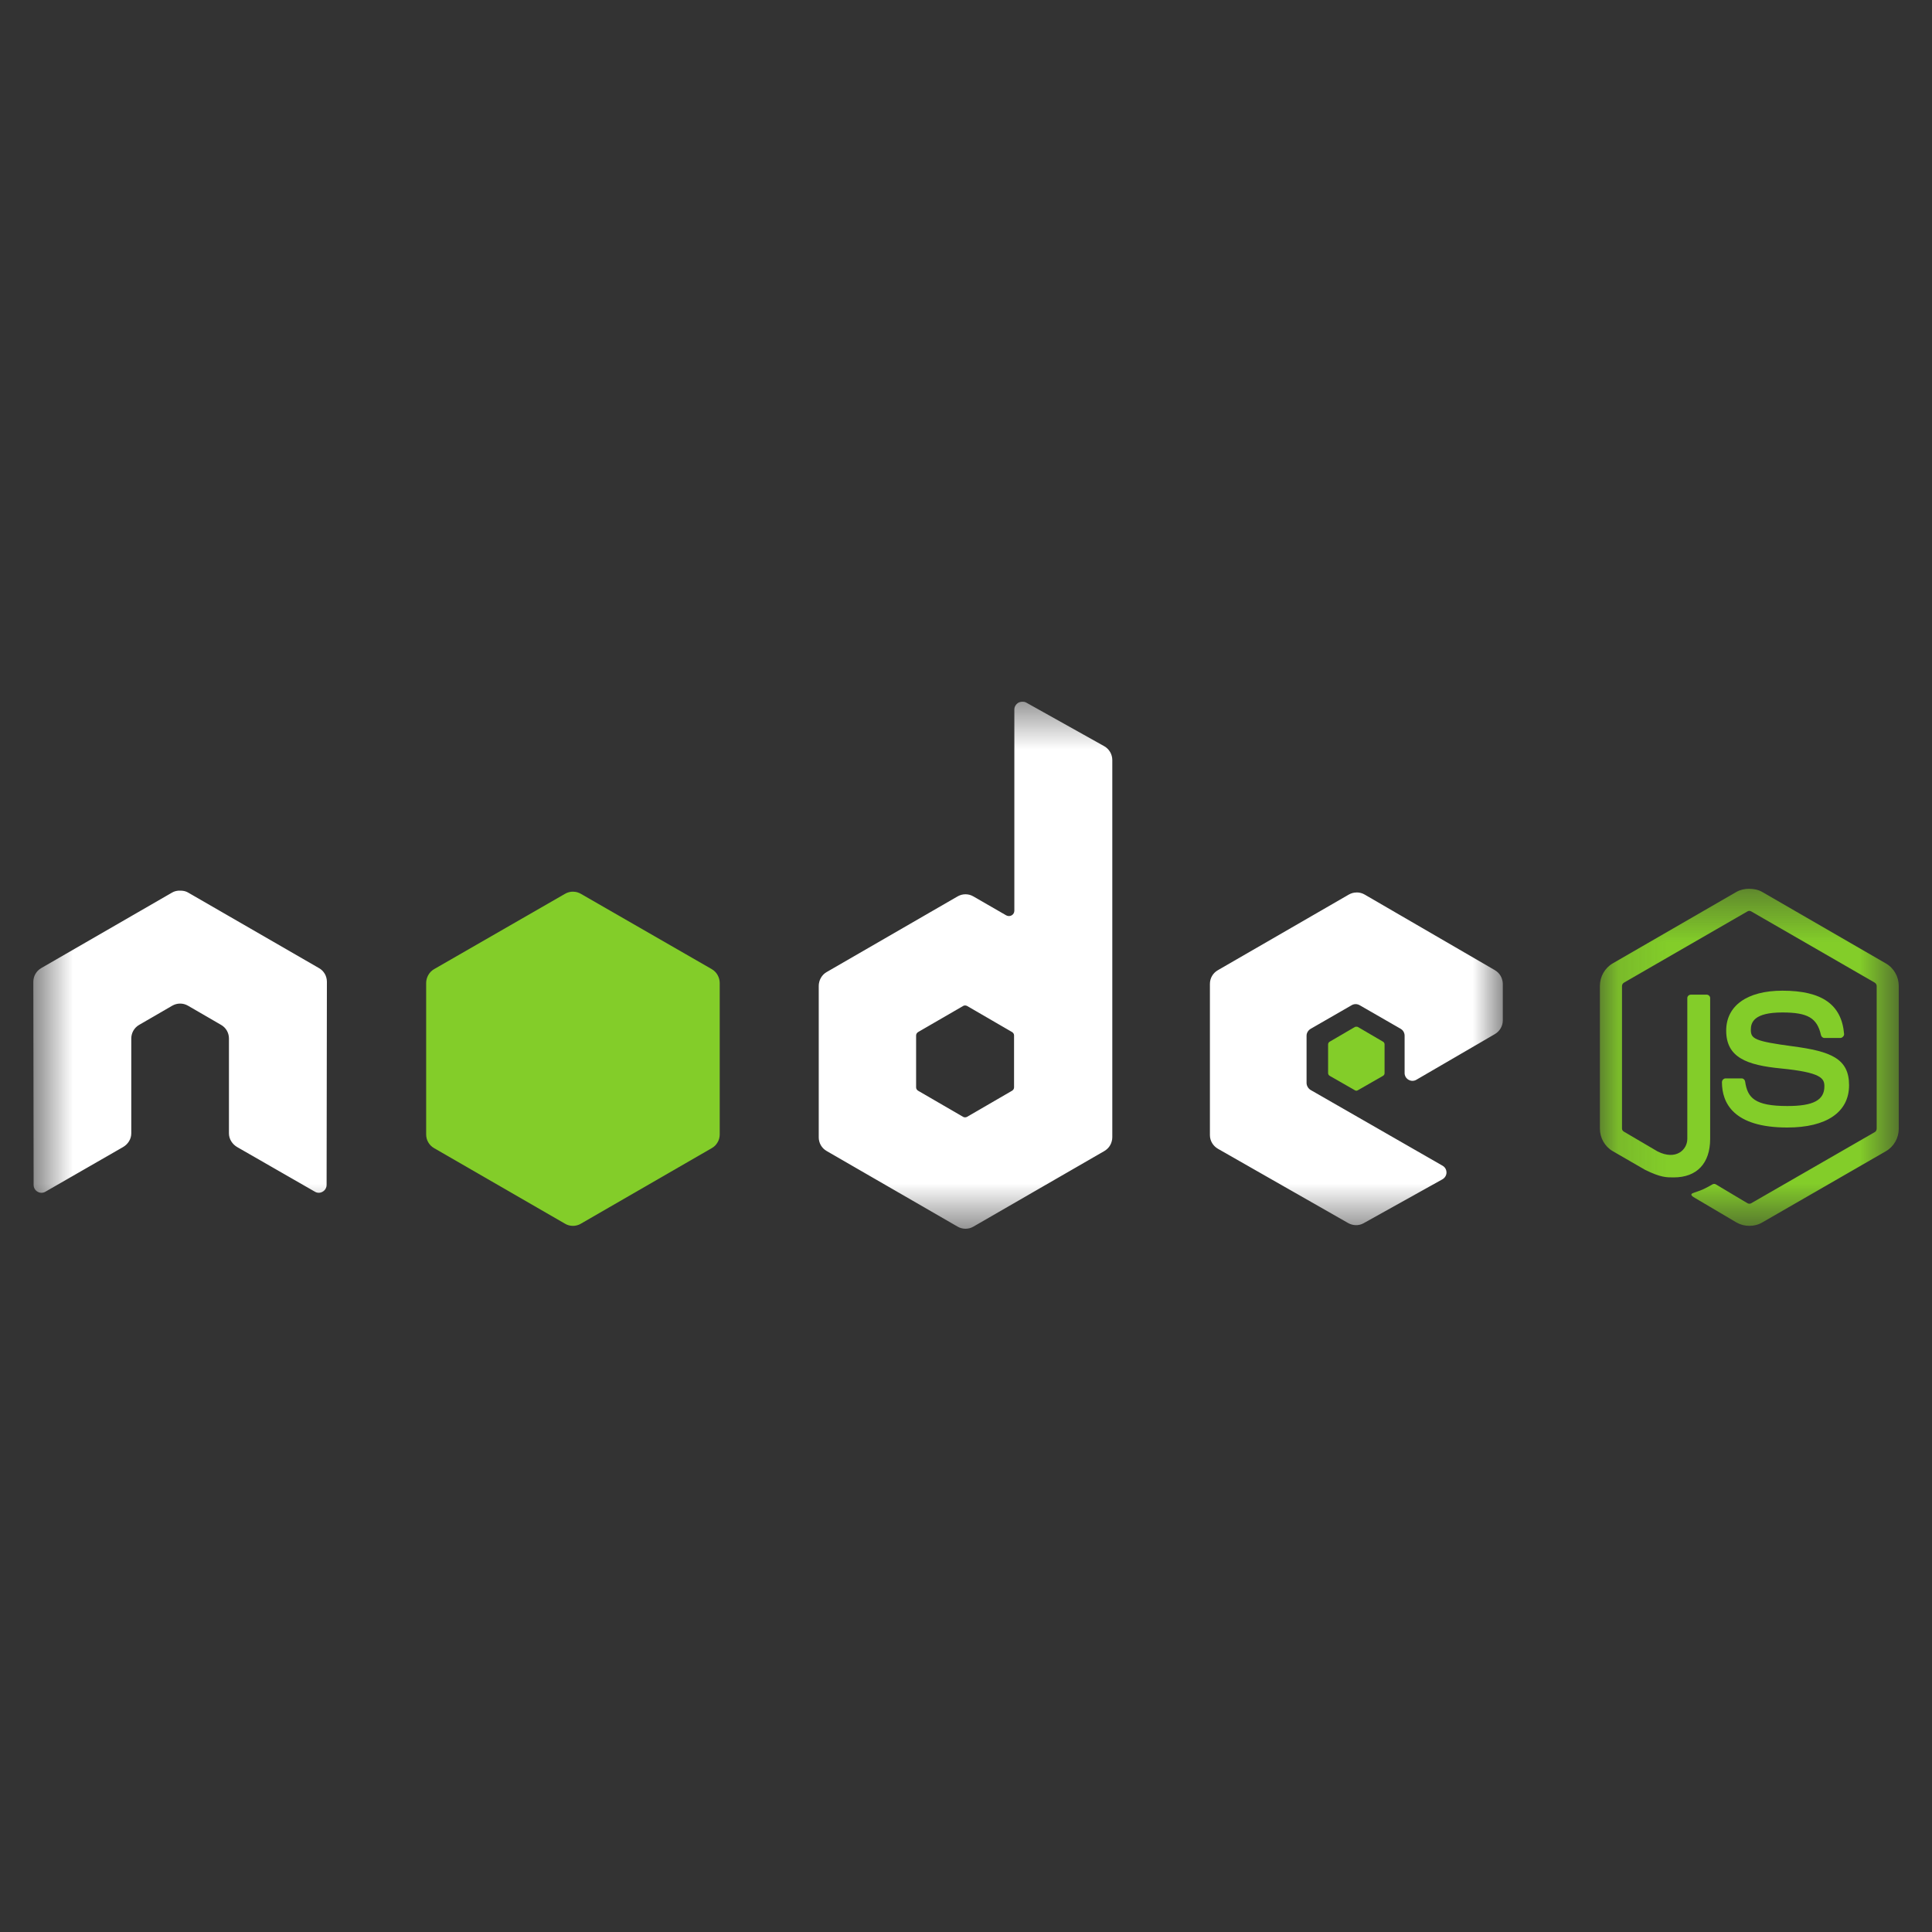 <svg width="40" height="40" viewBox="0 0 40 40" fill="none" xmlns="http://www.w3.org/2000/svg">
<rect x="0" y="0" width="40" height="40" fill="#333333" stroke="none"/>
<mask id="mask0_1_3" style="mask-type:luminance" maskUnits="userSpaceOnUse" x="33" y="18" width="7" height="8">
<path d="M33.12 18.4H39.308V25.387H33.12V18.4Z" fill="white"/>
</mask>
<g mask="url(#mask0_1_3)">
<path d="M36.218 18.401C36.123 18.401 36.032 18.42 35.951 18.466L33.391 19.945C33.225 20.041 33.124 20.221 33.124 20.413V23.366C33.124 23.558 33.225 23.738 33.391 23.834L34.059 24.22C34.384 24.38 34.504 24.377 34.652 24.377C35.133 24.377 35.407 24.085 35.407 23.578V20.664C35.407 20.623 35.372 20.593 35.331 20.593H35.011C34.969 20.593 34.934 20.623 34.934 20.664V23.579C34.934 23.804 34.7 24.03 34.32 23.84L33.625 23.432C33.6 23.419 33.582 23.395 33.582 23.367V20.413C33.582 20.386 33.6 20.357 33.625 20.343L36.18 18.869C36.204 18.855 36.233 18.855 36.256 18.869L38.812 20.343C38.836 20.357 38.855 20.385 38.855 20.413V23.367C38.855 23.395 38.841 23.424 38.817 23.438L36.257 24.912C36.234 24.925 36.204 24.925 36.18 24.912L35.523 24.52C35.503 24.509 35.476 24.51 35.457 24.52C35.276 24.623 35.242 24.635 35.071 24.694C35.029 24.709 34.965 24.732 35.093 24.803L35.952 25.31C36.034 25.357 36.125 25.38 36.218 25.38C36.313 25.38 36.403 25.358 36.485 25.31L39.045 23.835C39.211 23.739 39.312 23.56 39.312 23.368V20.414C39.312 20.222 39.211 20.042 39.045 19.947L36.485 18.467C36.405 18.421 36.313 18.402 36.218 18.402L36.218 18.401ZM36.903 20.511C36.173 20.511 35.739 20.822 35.739 21.338C35.739 21.897 36.17 22.052 36.87 22.121C37.707 22.203 37.772 22.326 37.772 22.491C37.772 22.777 37.545 22.899 37.006 22.899C36.329 22.899 36.18 22.73 36.131 22.392C36.125 22.356 36.097 22.327 36.06 22.327H35.727C35.718 22.327 35.708 22.329 35.699 22.333C35.69 22.337 35.681 22.343 35.674 22.35C35.667 22.357 35.662 22.365 35.658 22.374C35.654 22.383 35.652 22.393 35.651 22.403C35.651 22.834 35.886 23.344 37.005 23.344C37.815 23.344 38.283 23.027 38.283 22.468C38.283 21.916 37.905 21.767 37.119 21.663C36.326 21.557 36.249 21.507 36.249 21.32C36.249 21.167 36.314 20.962 36.902 20.962C37.427 20.962 37.621 21.075 37.701 21.429C37.708 21.462 37.737 21.49 37.772 21.49H38.104C38.124 21.49 38.144 21.477 38.159 21.462C38.172 21.447 38.182 21.429 38.18 21.408C38.129 20.798 37.722 20.511 36.903 20.511L36.903 20.511Z" fill="#83CD29"/>
</g>
<mask id="mask1_1_3" style="mask-type:luminance" maskUnits="userSpaceOnUse" x="0" y="14" width="32" height="12">
<path d="M0.687 14.507H31.12V25.44H0.687V14.507Z" fill="white"/>
</mask>
<g mask="url(#mask1_1_3)">
<path d="M21.164 14.529C21.135 14.529 21.107 14.536 21.082 14.55C21.07 14.558 21.059 14.566 21.049 14.576C21.038 14.587 21.03 14.598 21.023 14.61C21.015 14.623 21.01 14.636 21.006 14.65C21.003 14.664 21.001 14.678 21.001 14.692V18.853C21.001 18.894 20.982 18.93 20.946 18.951C20.929 18.961 20.91 18.966 20.889 18.966C20.869 18.966 20.85 18.961 20.832 18.951L20.152 18.559C20.128 18.545 20.102 18.534 20.074 18.526C20.046 18.519 20.018 18.515 19.989 18.515C19.961 18.515 19.933 18.519 19.905 18.526C19.877 18.534 19.851 18.545 19.826 18.559L17.114 20.126C17.012 20.184 16.951 20.297 16.951 20.414V23.547C16.951 23.576 16.954 23.604 16.962 23.631C16.969 23.659 16.98 23.685 16.994 23.71C17.009 23.735 17.026 23.758 17.046 23.778C17.066 23.798 17.089 23.815 17.114 23.83L19.826 25.396C19.851 25.411 19.877 25.421 19.905 25.429C19.933 25.436 19.961 25.44 19.989 25.44C20.018 25.44 20.046 25.436 20.074 25.429C20.102 25.421 20.128 25.411 20.153 25.396L22.866 23.83C22.89 23.815 22.913 23.798 22.933 23.778C22.953 23.758 22.971 23.735 22.985 23.71C22.999 23.685 23.01 23.659 23.017 23.631C23.025 23.604 23.029 23.576 23.029 23.547V15.736C23.029 15.617 22.964 15.506 22.86 15.448L21.245 14.545C21.22 14.531 21.192 14.528 21.164 14.528L21.164 14.529ZM3.713 18.439C3.661 18.442 3.612 18.451 3.566 18.478L0.853 20.044C0.828 20.058 0.806 20.076 0.785 20.096C0.765 20.116 0.748 20.139 0.734 20.163C0.719 20.188 0.708 20.215 0.701 20.242C0.694 20.27 0.69 20.298 0.69 20.327L0.696 24.531C0.696 24.59 0.726 24.644 0.777 24.673C0.828 24.703 0.89 24.703 0.94 24.673L2.549 23.748C2.651 23.688 2.718 23.582 2.718 23.465V21.502C2.718 21.384 2.78 21.277 2.881 21.219L3.566 20.822C3.617 20.793 3.671 20.778 3.729 20.778C3.788 20.778 3.842 20.793 3.892 20.822L4.577 21.219C4.679 21.277 4.74 21.384 4.74 21.501V23.465C4.74 23.582 4.808 23.688 4.909 23.748L6.518 24.672C6.568 24.703 6.631 24.703 6.681 24.672C6.731 24.644 6.762 24.589 6.762 24.531L6.768 20.326C6.768 20.298 6.764 20.27 6.757 20.242C6.75 20.214 6.739 20.188 6.725 20.163C6.71 20.138 6.693 20.116 6.673 20.095C6.652 20.075 6.63 20.058 6.605 20.044L3.892 18.478C3.846 18.451 3.797 18.442 3.745 18.44H3.713L3.713 18.439ZM28.089 18.478C28.031 18.477 27.977 18.492 27.926 18.521L25.213 20.088C25.112 20.146 25.05 20.253 25.05 20.37V23.503C25.05 23.621 25.117 23.728 25.219 23.786L27.91 25.321C28.009 25.377 28.131 25.382 28.231 25.326L29.861 24.418C29.913 24.389 29.948 24.335 29.948 24.276C29.948 24.217 29.918 24.164 29.867 24.135L27.137 22.568C27.087 22.539 27.051 22.48 27.051 22.421V21.442C27.051 21.383 27.087 21.329 27.137 21.3L27.986 20.811C28.036 20.782 28.098 20.782 28.149 20.811L28.999 21.3C29.011 21.308 29.023 21.316 29.033 21.326C29.043 21.336 29.052 21.348 29.059 21.36C29.066 21.372 29.071 21.386 29.075 21.399C29.079 21.413 29.081 21.427 29.081 21.442V22.214C29.08 22.228 29.082 22.242 29.086 22.256C29.09 22.27 29.095 22.283 29.102 22.296C29.109 22.308 29.118 22.319 29.128 22.329C29.138 22.34 29.149 22.348 29.162 22.355C29.213 22.385 29.274 22.385 29.325 22.355L30.951 21.409C31.051 21.35 31.114 21.243 31.114 21.126V20.37C31.114 20.342 31.11 20.314 31.102 20.286C31.095 20.258 31.084 20.232 31.07 20.207C31.056 20.182 31.038 20.16 31.018 20.139C30.998 20.119 30.975 20.102 30.951 20.087L28.254 18.521C28.204 18.492 28.149 18.477 28.091 18.477L28.089 18.478ZM19.978 20.817C19.994 20.816 20.008 20.82 20.022 20.827L20.951 21.366C20.977 21.38 20.995 21.407 20.995 21.436V22.513C20.995 22.543 20.977 22.57 20.951 22.584L20.022 23.123C19.996 23.137 19.965 23.137 19.94 23.123L19.011 22.584C18.985 22.57 18.967 22.543 18.967 22.513V21.437C18.967 21.408 18.985 21.381 19.011 21.366L19.94 20.828C19.953 20.82 19.964 20.817 19.978 20.817V20.817Z" fill="white"/>
</g>
<path d="M11.862 18.461C11.804 18.461 11.749 18.476 11.699 18.505L8.986 20.066C8.885 20.125 8.823 20.237 8.823 20.354V23.487C8.823 23.516 8.827 23.544 8.834 23.572C8.841 23.599 8.852 23.626 8.867 23.651C8.881 23.675 8.898 23.698 8.918 23.718C8.939 23.738 8.961 23.756 8.986 23.77L11.699 25.336C11.724 25.351 11.75 25.362 11.777 25.369C11.805 25.377 11.833 25.38 11.862 25.38C11.891 25.38 11.919 25.377 11.946 25.369C11.974 25.362 12 25.351 12.025 25.336L14.738 23.77C14.763 23.756 14.785 23.738 14.806 23.718C14.826 23.698 14.843 23.675 14.857 23.65C14.872 23.626 14.883 23.599 14.89 23.572C14.897 23.544 14.901 23.516 14.901 23.487V20.354C14.901 20.237 14.839 20.125 14.738 20.066L12.025 18.505C11.975 18.476 11.92 18.461 11.862 18.462L11.862 18.461ZM28.084 21.257C28.074 21.257 28.062 21.257 28.052 21.262L27.53 21.567C27.52 21.573 27.512 21.58 27.506 21.59C27.501 21.6 27.497 21.61 27.497 21.621V22.22C27.497 22.242 27.511 22.263 27.53 22.274L28.052 22.573C28.061 22.579 28.071 22.582 28.082 22.582C28.092 22.582 28.102 22.579 28.112 22.573L28.634 22.274C28.653 22.263 28.666 22.242 28.666 22.22V21.621C28.666 21.599 28.653 21.578 28.634 21.567L28.112 21.262C28.102 21.257 28.095 21.257 28.084 21.257L28.084 21.257Z" fill="#83CD29"/>
</svg>
